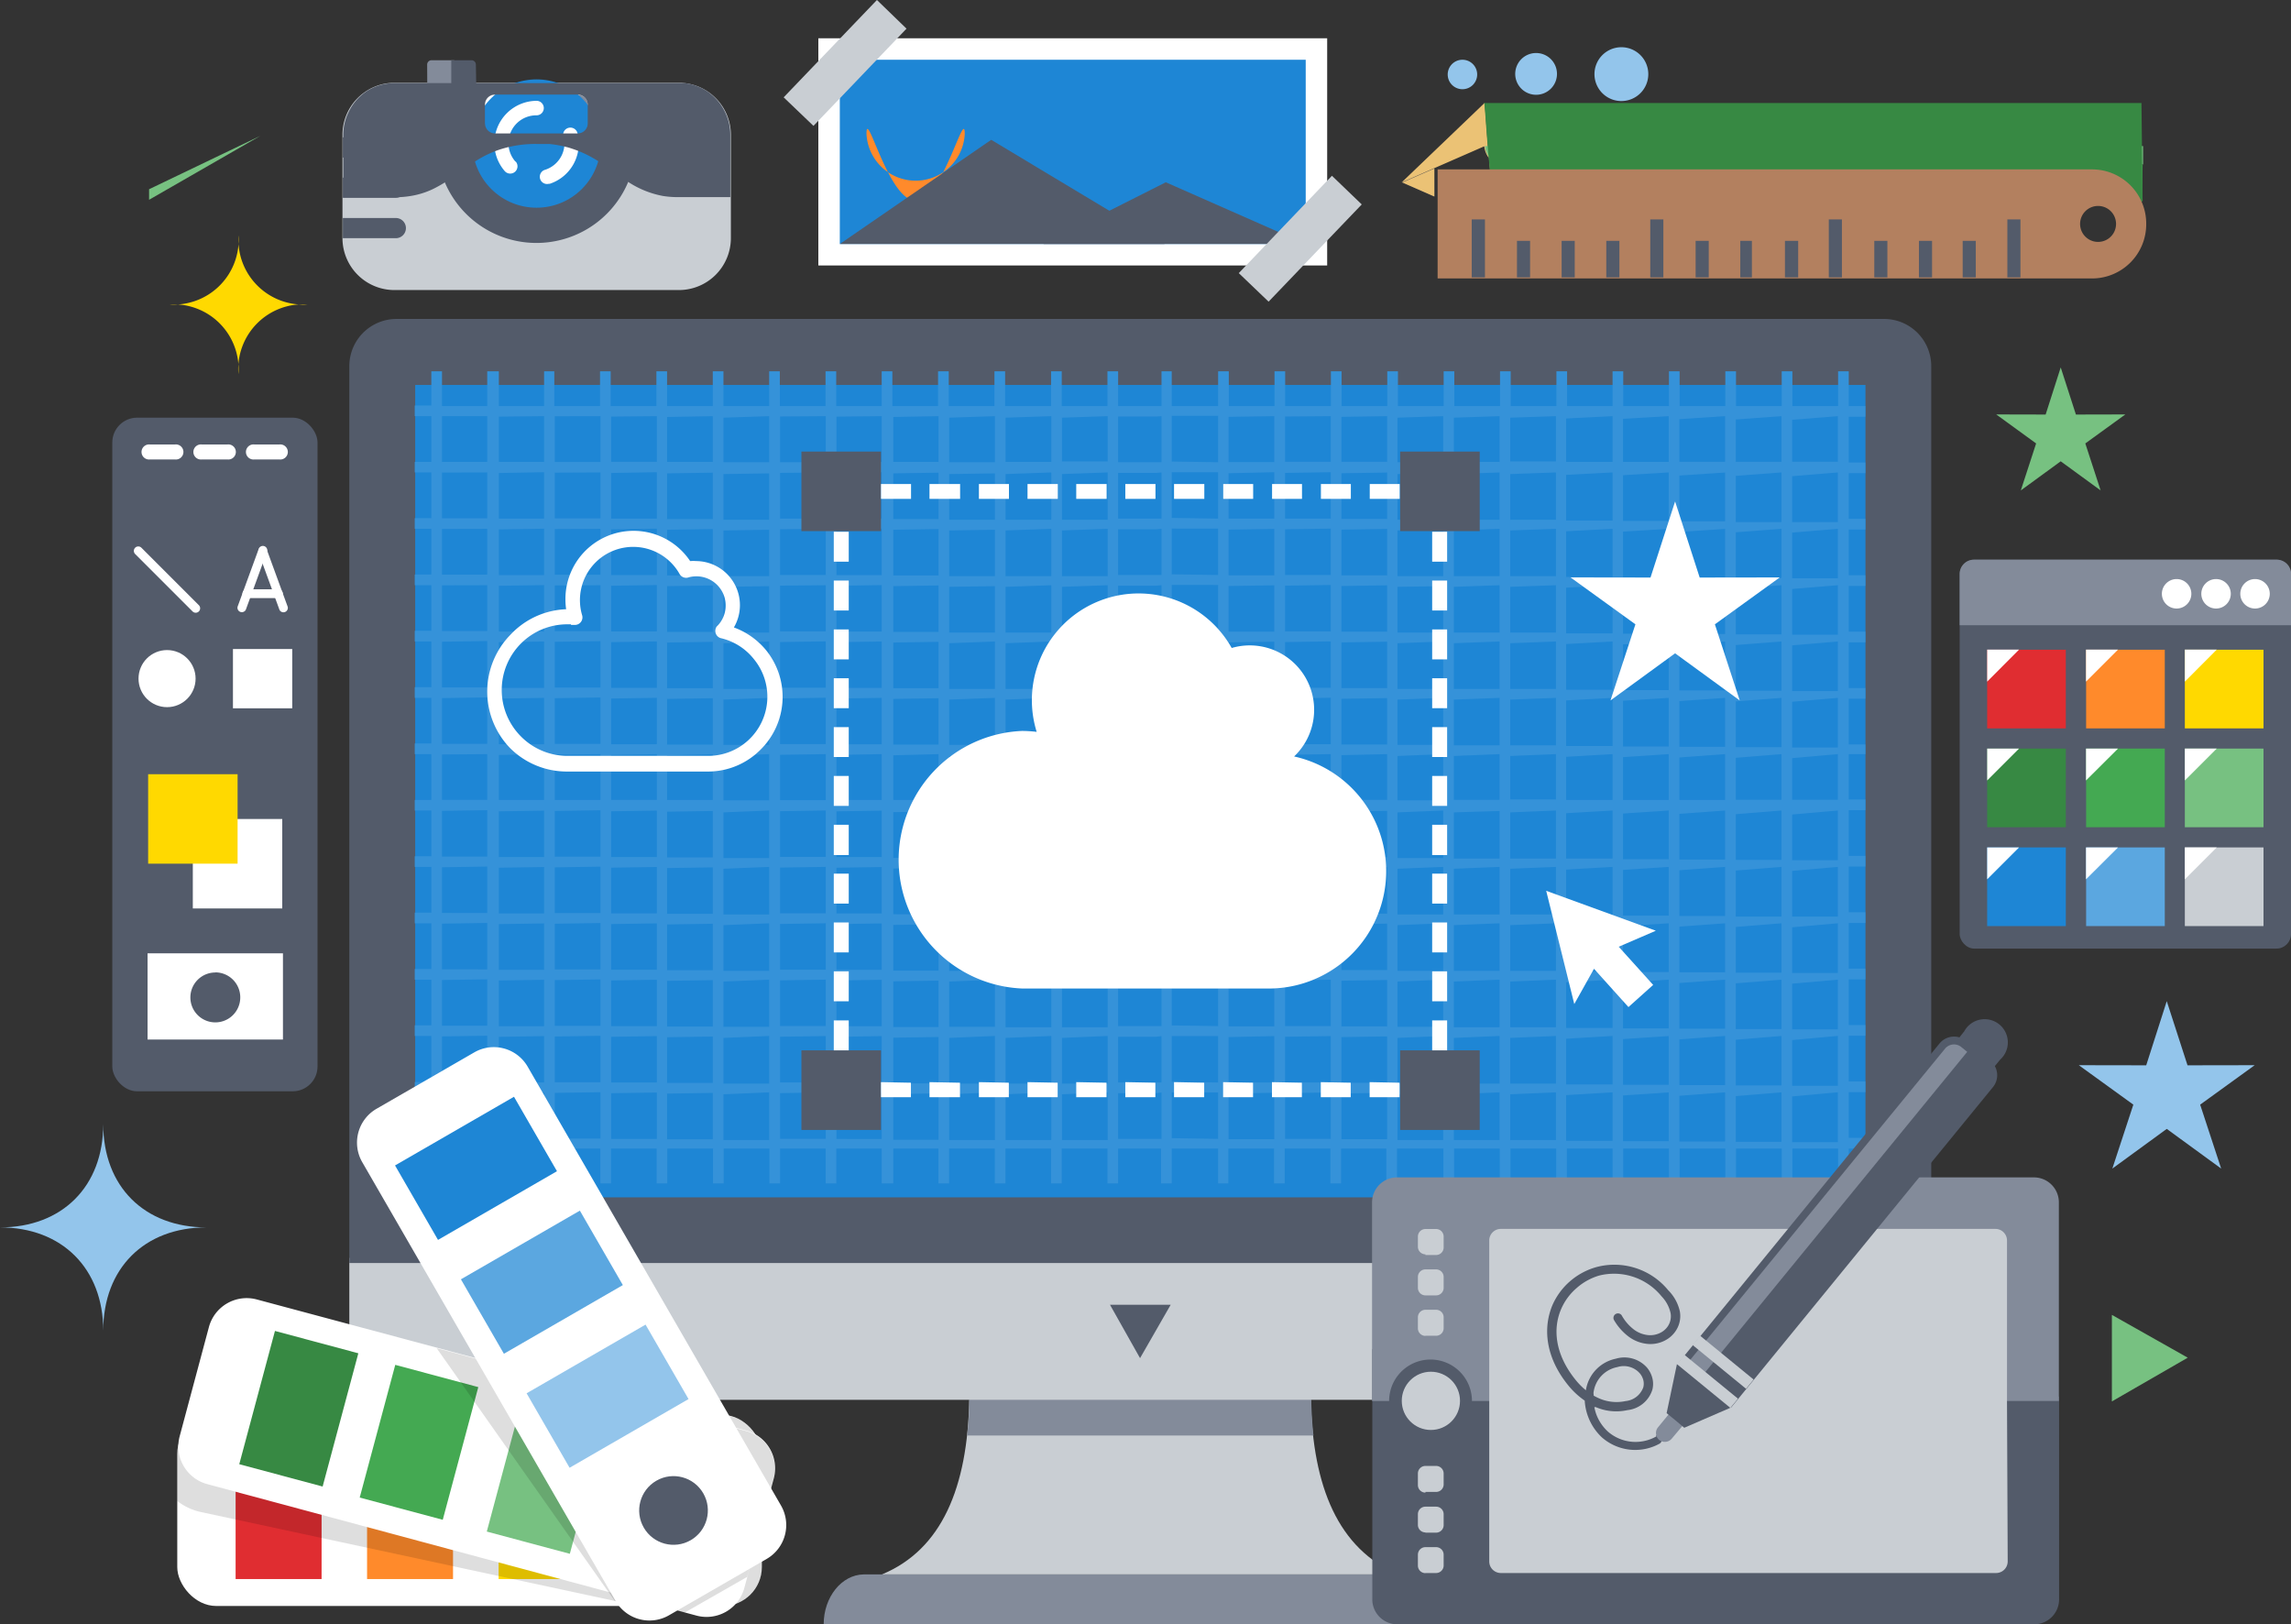 <svg xmlns="http://www.w3.org/2000/svg" viewBox="0 0 197.48 140"><rect x="0" y="0" width="197.48" height="140" fill="#333333" stroke="none"/><defs><style>.cls-1{fill:#838b9a;}.cls-2{fill:#c9ced3;}.cls-3{fill:#535b6a;}.cls-4{fill:#1e86d5;}.cls-5{fill:#3592d9;}.cls-6{fill:#fff;}.cls-7{fill:#ffd900;}.cls-8{fill:#93c5eb;}.cls-9{fill:#e02d31;}.cls-10{fill:#ff8a2b;}.cls-11{opacity:0.13;isolation:isolate;}.cls-12{fill:#378943;}.cls-13{fill:#44a952;}.cls-14{fill:#77c181;}.cls-15{fill:#5ba7e0;}.cls-16{fill:#ebc275;}.cls-17{fill:#b3805f;}</style></defs><title>ViduellAnsprechend</title><g id="Ebene_2" data-name="Ebene 2"><g id="Section_-_Visuell_ansprechend_und_benutzerfreundlich" data-name="Section - Visuell ansprechend und benutzerfreundlich"><path class="cls-1" d="M71,140h54.59c0-2.34-1.54-4.3-3.44-4.3H74.44C72.55,135.73,71,137.65,71,140Z"/><path class="cls-2" d="M83.55,120.65c-.15,7.53-2.35,12.9-7.53,15.05h44.5c-5.16-2.21-7.37-7.53-7.53-15.05Z"/><path class="cls-1" d="M83.55,120.65a23.6,23.6,0,0,1-.19,3.08h29.86q-.16-1.46-.19-3.08l-.86-.83-28.41-.11Z"/><path class="cls-2" d="M34.17,120.65H162.42a4.07,4.07,0,0,0,4.05-4.05v-8.18H30.11v8.18A4.07,4.07,0,0,0,34.17,120.65Z"/><path class="cls-3" d="M34.17,27.49H162.42a4.07,4.07,0,0,1,4.05,4.05v77.32H30.11V31.56A4.07,4.07,0,0,1,34.17,27.49Z"/><rect class="cls-4" x="35.79" y="33.18" width="125.01" height="70.02"/><path class="cls-5" d="M37.18,32h.92v3H42V32H43v3H46.9V32h.88v3h3.94V32h.92v3h3.94V32h.92v3h3.94V32h.92v3H66.3V32h.92v3h3.94V32h.92v3H76V32h.92v3h3.94V32h.92v3h3.94V32h.92v3H90.6V32h.92v3h3.94V32h.92v3h3.74V32H101v3H105V32h.92v3h3.94V32h.92v3h3.94V32h.92v3h3.94V32h.92v3h3.94V32h.92v3h3.94V32h.92v3h3.94V32h.92v3H139V32h.92v3h3.94V32h.92v3h3.94V32h.92v3h3.94V32h.92v3h3.94V32h.92v3h1.43v.92h-1.43v3.94h1.43v.92h-1.43v3.94h1.43v.92h-1.43v3.94h1.43v.92h-1.43v3.94h1.43v.92h-1.43v3.94h1.43v.92h-1.43v3.94h1.43V65h-1.43v3.91h1.43v.92h-1.43v3.94h1.43v.92h-1.43v3.94h1.43v.92h-1.43v3.94h1.43v.92h-1.43v3.94h1.43v.92h-1.43v3.94h1.43v.92h-1.43v3.94h1.43V99h-1.43V102h-.92V99h-3.94v3h-.92V99h-3.94v3h-.92V99h-3.94v3h-.92V99h-3.94v3H139V99h-3.94v3h-.92V99h-3.94v3h-.92V99h-3.94v3h-.92V99h-4v3h-.92V99H115.6v3h-.92V99h-3.94v3h-.92V99h-3.94v3H105V99H101v3h-.92V99H96.38v3h-.92V99H91.52v3H90.6V99H86.67v3h-.92V99H81.81v3h-.92V99H77v3H76V99H72.09v3h-.92V99H67.24v3h-.92V99H62.38v3h-.92V99H57.52v3H56.6V99H52.67v3h-.92V99h-4v3h-.92V99H43v3H42V99H38.1v3h-.92V99H35.75v-.92h1.43v-3.9H35.75v-.92h1.43V89.29H35.75v-.92h1.43V84.44H35.75v-.92h1.43V79.58H35.75v-.92h1.43V74.72H35.75v-.92h1.43V69.86H35.75v-.91h1.43V65H35.75v-.92h1.43V60.15H35.75v-.92h1.43V55.29H35.75v-.92h1.43V50.44H35.75v-.92h1.43V45.58H35.75v-.92h1.43V40.72H35.75v-.91h1.43V35.87H35.75v-.92h1.43Zm62.49,3.9H96.38v3.94h3.74V35.87Zm0,4.86H96.38v3.94h3.74V40.72Zm0,4.86H96.38v3.94h3.74V45.58Zm0,4.86H96.38v3.94h3.74V50.44Zm0,4.86H96.38v3.94h3.74v-4Zm0,4.86H96.38v3.94h3.74v-4Zm0,4.86H96.38v3.91h3.74V65Zm0,4.86H96.38v3.94h3.74v-4Zm0,4.86H96.38v3.94h3.74v-4Zm0,4.86H96.38v3.94h3.74v-4Zm0,4.86H96.38v3.94h3.74v-4Zm0,4.86H96.38v3.94h3.74v-4Zm0,4.86H96.38v3.94h3.74v-4Zm6.23-58.29v3.9h3.94V35.87Zm0,4.86V44.7h3.94v-4Zm0,4.86v3.94h3.94v-4Zm0,4.86v3.94h3.94v-4Zm0,4.86v3.94h3.94v-4Zm0,4.86v3.94h3.94v-4Zm0,4.86v3.88h3.94V65Zm0,4.86v3.94h3.94v-4Zm0,4.86v3.94h3.94v-4Zm0,4.86v3.94h3.94v-4Zm0,4.86v3.94h3.94v-4Zm0,4.86V93.3h3.94v-4Zm0,4.86v3.94h3.94v-4ZM105,98.16v-4H101v3.94Zm0-4.86v-4H101v3.94Zm0-4.86v-4H101v3.94Zm0-4.86v-4H101v3.94Zm0-4.86v-4H101v3.94Zm0-4.86v-4H101v3.94ZM105,69V65H101v3.94Zm0-4.86v-4H101v3.94Zm0-4.86v-4H101v3.94Zm0-4.86v-4H101v3.94Zm0-4.86v-4H101v3.94Zm0-4.86v-4H101v3.94Zm0-4.86v-4H101v3.94Zm5.77-3.94v3.9h3.94V35.87Zm0,4.86V44.7h3.94v-4Zm0,4.86v3.94h3.94v-4Zm0,4.86v3.94h3.94v-4Zm0,4.86v3.94h3.94v-4Zm0,4.86v3.94h3.94v-4Zm0,4.86v3.88h3.94V65Zm0,4.86v3.94h3.94v-4Zm0,4.86v3.94h3.94v-4Zm0,4.86v3.94h3.94v-4Zm0,4.86v3.94h3.94v-4Zm0,4.86V93.3h3.94v-4Zm0,4.86v3.94h3.94v-4Zm4.86-58.29v3.87h3.94V35.87Zm0,4.86v3.94h3.94v-4Zm0,4.86v3.94h3.94v-4Zm0,4.86v3.94h3.94v-4Zm0,4.86v3.94h3.94v-4Zm0,4.86v3.94h3.94v-4Zm0,4.86v3.85h3.94V65Zm0,4.86v3.94h3.94v-4Zm0,4.86v3.94h3.94v-4Zm0,4.86v3.94h3.94v-4Zm0,4.86v3.94h3.94v-4Zm0,4.86v3.94h3.94v-4Zm0,4.86v3.94h3.94v-4ZM120.46,36v3.84h3.94V35.87Zm0,4.86v3.94h3.94v-4Zm0,4.86v3.94h3.94v-4Zm0,4.86v3.94h3.94v-4Zm0,4.86v3.94h3.94V55.29Zm0,4.86V64.2h3.94V60.15Zm0,4.86v3.82h3.94V65Zm0,4.86v3.94h3.94V69.86Zm0,4.86v3.94h3.94V74.72Zm0,4.86v3.94h3.94V79.58Zm0,4.86V88.5h3.94V84.44Zm0,4.86v3.94h3.94V89.29Zm0,4.86v3.94h3.94V94.15ZM125.32,36v3.81h3.94V35.87Zm0,4.86V44.8h3.94V40.72Zm0,4.86v3.94h3.94V45.58Zm0,4.86v3.94h3.94V50.44Zm0,4.86v3.94h3.94V55.29Zm0,4.86v3.94h3.94V60.15Zm0,4.86v3.78h3.94V65Zm0,4.86V74h3.94v-4.1Zm0,4.86v3.94h3.94v-4.1Zm0,4.86v3.94h3.94v-4.1Zm0,4.86v3.94h3.94v-4.1Zm0,4.86V93.4h3.94V89.29Zm0,4.86v3.94h3.94V94.15ZM130.18,36v3.77h3.94V35.87Zm0,4.86v3.94h3.94V40.72Zm0,4.86v3.94h3.94V45.58Zm0,4.86v3.94h3.94V50.44Zm0,4.86v3.94h3.94V55.29Zm0,4.86v3.94h3.94V60.15Zm0,4.86v3.75h3.94V65Zm0,4.86V74h3.94V69.86Zm0,4.86v3.94h3.94V74.72Zm0,4.86v3.94h3.94V79.58Zm0,4.86v3.94h3.94V84.44Zm0,4.86v3.94h3.94V89.29Zm0,4.86v3.94h3.94V94.15ZM135,36.07v3.74H139V35.87Zm0,4.86v3.94H139V40.72Zm0,4.86v3.94H139V45.58Zm0,4.86v3.94H139V50.44Zm0,4.86v3.94H139V55.29Zm0,4.86V64.3H139V60.15Zm0,4.86v3.72H139V65Zm0,4.86V74H139V69.86Zm0,4.86v3.94H139V74.72Zm0,4.86v3.94H139V79.58Zm0,4.86V88.6H139V84.44Zm0,4.86v3.94H139V89.29Zm0,4.86v3.94H139V94.15ZM139.9,36.1v3.71h3.94V35.87Zm0,4.86v3.94h3.94V40.72Zm0,4.86v3.94h3.94V45.58Zm0,4.86v3.94h3.94V50.44Zm0,4.86v3.94h3.94V55.29Zm0,4.86v3.94h3.94V60.15Zm0,4.86v3.69h3.94V65Zm0,4.86v3.94h3.94V69.86Zm0,4.86v3.94h3.94V74.72Zm0,4.86v3.94h3.94V79.58Zm0,4.86v3.94h3.94V84.44Zm0,4.86v3.94h3.94v-4.2Zm0,4.86v3.94h3.94v-4.2Zm4.86-58.29v3.68h3.94V35.87Zm0,4.86v3.94h3.94v-4.2Zm0,4.86v3.94h3.94v-4.2Zm0,4.86v3.94h3.94v-4.2Zm0,4.86v3.94h3.94V55.29Zm0,4.86v3.94h3.94V60.15Zm0,4.86v3.66h3.94V65Zm0,4.86v3.94h3.94V69.86Zm0,4.86v3.94h3.94V74.72Zm0,4.86V83.8h3.94V79.58Zm0,4.86v3.94h3.94V84.44Zm0,4.86v3.94h3.94V89.29Zm0,4.86v3.94h3.94V94.15Zm4.86-58.29v3.65h3.94V35.87Zm0,4.86V45h3.94V40.72Zm0,4.86v3.94h3.94V45.58Zm0,4.86v3.94h3.94V50.44Zm0,4.86v3.94h3.94V55.29Zm0,4.86V64.4h3.94V60.15Zm0,4.86v3.62h3.94V65Zm0,4.86v3.94h3.94V69.86Zm0,4.86V79h3.94V74.72Zm0,4.86v3.94h3.94V79.58Zm0,4.86V88.7h3.94V84.44Zm0,4.86v3.94h3.94V89.29Zm0,4.86v3.94h3.94V94.15Zm4.86-58.29v3.61h3.94V35.87Zm0,4.86V45h3.94V40.72Zm0,4.86v3.94h3.94V45.58Zm0,4.86v3.94h3.94V50.44Zm0,4.86v3.94h3.94V55.29Zm0,4.86v3.94h3.94V60.15Zm0,4.86v3.59h3.94V65Zm0,4.86v3.94h3.94V69.86Zm0,4.86V79h3.94V74.72Zm0,4.86v3.94h3.94V79.58Zm0,4.86v3.94h3.94V84.44Zm0,4.86v3.94h3.94v-4.3Zm0,4.86v3.94h3.94v-4.3ZM38.1,35.87v3.94H42V35.87Zm0,4.86v3.94H42V40.72Zm0,4.86v3.94H42V45.58Zm0,4.86v3.94H42V50.44Zm0,4.86v3.94H42v-4Zm0,4.86v3.94H42v-4Zm0,4.86v3.91H42V65Zm0,4.86v3.94H42v-4Zm0,4.86v3.94H42v-4Zm0,4.86v3.94H42v-4Zm0,4.86v3.94H42v-4Zm0,4.86v3.94H42v-4Zm0,4.86v3.94H42v-4ZM43,35.91v3.9H46.9V35.87Zm0,4.86V44.7H46.9v-4Zm0,4.86v3.94H46.9v-4Zm0,4.86v3.94H46.9v-4Zm0,4.86v3.94H46.9v-4Zm0,4.86v3.94H46.9v-4Zm0,4.86v3.88H46.9V65Zm0,4.86v3.94H46.9v-4Zm0,4.86v3.94H46.9v-4Zm0,4.86v3.94H46.9v-4Zm0,4.86v3.94H46.9v-4Zm0,4.86V93.3H46.9v-4Zm0,4.86v3.94H46.9v-4Zm4.82-58.35v3.94h3.94V35.87Zm0,4.86v3.94h3.94V40.72Zm0,4.86v3.94h3.94V45.58Zm0,4.86v3.94h3.94V50.44Zm0,4.86v3.94h3.94v-4Zm0,4.86v3.94h3.94v-4Zm0,4.86v3.91h3.94V65Zm0,4.86v3.94h3.94v-4Zm0,4.86v3.94h3.94v-4Zm0,4.86v3.94h3.94v-4Zm0,4.86v3.94h3.94v-4Zm0,4.86v3.94h3.94v-4Zm0,4.86v3.94h3.94v-4Zm4.86-58.29v3.9h3.94V35.87Zm0,4.86V44.7h3.94v-4Zm0,4.86v3.94h3.94v-4Zm0,4.86v3.94h3.94v-4Zm0,4.86v3.94h3.94v-4Zm0,4.86v3.94h3.94v-4Zm0,4.86v3.88h3.94V65Zm0,4.86v3.94h3.94v-4Zm0,4.86v3.94h3.94v-4Zm0,4.86v3.94h3.94v-4Zm0,4.86v3.94h3.94v-4Zm0,4.86V93.3h3.94v-4Zm0,4.86v3.94h3.94v-4ZM57.5,35.94v3.87h3.94V35.87Zm0,4.86v3.94h3.94v-4Zm0,4.86v3.94h3.94v-4Zm0,4.86v3.94h3.94v-4Zm0,4.86v3.94h3.94v-4Zm0,4.86v3.94h3.94v-4Zm0,4.86v3.85h3.94V65Zm0,4.86v3.94h3.94v-4Zm0,4.86v3.94h3.94v-4Zm0,4.86v3.94h3.94v-4Zm0,4.86v3.94h3.94v-4Zm0,4.86v3.94h3.94v-4Zm0,4.86v3.94h3.94v-4ZM62.36,36v3.84H66.3V35.87Zm0,4.86v3.94H66.3v-4Zm0,4.86v3.94H66.3v-4Zm0,4.86v3.94H66.3v-4Zm0,4.86v3.94H66.3V55.29Zm0,4.86V64.2H66.3V60.15Zm0,4.86v3.82H66.3V65Zm0,4.86v3.94H66.3V69.86Zm0,4.86v3.94H66.3V74.72Zm0,4.86v3.94H66.3V79.58Zm0,4.86V88.5H66.3V84.44Zm0,4.86v3.94H66.3V89.29Zm0,4.86v3.94H66.3V94.15Zm4.88-58.42v3.94h3.94V35.87Zm0,4.86v3.94h3.94V40.72Zm0,4.86v3.94h3.94V45.58Zm0,4.86v3.94h3.94V50.44Zm0,4.86v3.94h3.94v-4Zm0,4.86v3.94h3.94v-4Zm0,4.86v3.91h3.94V65Zm0,4.86v3.94h3.94v-4Zm0,4.86v3.94h3.94v-4Zm0,4.86v3.94h3.94v-4Zm0,4.86v3.94h3.94v-4Zm0,4.86v3.94h3.94v-4Zm0,4.86v3.94h3.94v-4ZM72.1,35.91v3.9H76V35.87Zm0,4.86V44.7H76v-4Zm0,4.86v3.94H76v-4Zm0,4.86v3.94H76v-4Zm0,4.86v3.94H76v-4Zm0,4.86v3.94H76v-4Zm0,4.86v3.88H76V65Zm0,4.86v3.94H76v-4Zm0,4.86v3.94H76v-4Zm0,4.86v3.94H76v-4Zm0,4.86v3.94H76v-4Zm0,4.86V93.3H76v-4Zm0,4.86v3.94H76v-4ZM77,35.94v3.87H80.9V35.87Zm0,4.86v3.94H80.9v-4Zm0,4.86v3.94H80.9v-4Zm0,4.86v3.94H80.9v-4Zm0,4.86v3.94H80.9v-4Zm0,4.86v3.94H80.9v-4Zm0,4.86v3.85H80.9V65ZM77,70v3.94H80.9v-4Zm0,4.86v3.94H80.9v-4Zm0,4.86v3.94H80.9v-4Zm0,4.86v3.94H80.9v-4Zm0,4.86v3.94H80.9v-4Zm0,4.86v3.94H80.9v-4ZM81.82,36v3.84h3.94V35.87Zm0,4.86v3.94h3.94v-4Zm0,4.86v3.94h3.94v-4Zm0,4.86v3.94h3.94v-4Zm0,4.86v3.94h3.94V55.29Zm0,4.86V64.2h3.94V60.15Zm0,4.86v3.82h3.94V65Zm0,4.86v3.94h3.94V69.86Zm0,4.86v3.94h3.94V74.72Zm0,4.86v3.94h3.94V79.58Zm0,4.86V88.5h3.94V84.44Zm0,4.86v3.94h3.94V89.29Zm0,4.86v3.94h3.94V94.15ZM86.68,36v3.81h3.94V35.87Zm0,4.86V44.8h3.94V40.72Zm0,4.86v3.94h3.94V45.58Zm0,4.86v3.94h3.94V50.44Zm0,4.86v3.94h3.94V55.29Zm0,4.86v3.94h3.94V60.15Zm0,4.86v3.78h3.94V65Zm0,4.86V74h3.94v-4.1Zm0,4.86v3.94h3.94v-4.1Zm0,4.86v3.94h3.94v-4.1Zm0,4.86v3.94h3.94v-4.1Zm0,4.86V93.4h3.94V89.29Zm0,4.86v3.94h3.94V94.15ZM91.54,36v3.77h3.94V35.87Zm0,4.86v3.94h3.94V40.72Zm0,4.86v3.94h3.94V45.58Zm0,4.86v3.94h3.94V50.44Zm0,4.86v3.94h3.94V55.29Zm0,4.86v3.94h3.94V60.15Zm0,4.86v3.75h3.94V65Zm0,4.86V74h3.94V69.86Zm0,4.86v3.94h3.94V74.72Zm0,4.86v3.94h3.94V79.58Zm0,4.86v3.94h3.94V84.44Zm0,4.86v3.94h3.94V89.29Zm0,4.86v3.94h3.94V94.15Z"/><polygon class="cls-3" points="95.68 112.46 100.91 112.46 98.27 117.06 95.68 112.46"/><rect class="cls-3" x="9.68" y="36" width="17.69" height="58.06" rx="2.14" ry="2.14"/><path class="cls-6" d="M12.93,39.6a.65.65,0,1,1,0-1.29h2.15a.65.65,0,1,1,0,1.29Zm9,0a.65.65,0,1,1,0-1.29h2.15a.65.65,0,1,1,0,1.29Zm-4.53,0a.65.65,0,1,1,0-1.29H19.6a.65.65,0,1,1,0,1.29Z"/><rect class="cls-6" x="16.62" y="70.59" width="7.71" height="7.71"/><rect class="cls-7" x="12.77" y="66.73" width="7.71" height="7.71"/><path class="cls-6" d="M12.72,82.17H24.39V89.6H12.72Zm5.84,1.65A2.15,2.15,0,1,0,20.71,86,2.15,2.15,0,0,0,18.56,83.81Z"/><path class="cls-6" d="M17.14,52.16a.38.38,0,1,1-.54.54l-4.95-4.95a.38.38,0,1,1,.54-.54h0Z"/><rect class="cls-6" x="20.08" y="55.94" width="5.11" height="5.11"/><circle class="cls-6" cx="14.4" cy="58.49" r="2.46"/><path class="cls-6" d="M21.19,52.55a.38.38,0,0,1-.71-.26l1.81-4.95a.38.38,0,1,1,.71.26Z"/><path class="cls-6" d="M24.8,52.3a.38.38,0,0,1-.71.26l-1.81-4.95a.38.38,0,0,1,.71-.26Z"/><path class="cls-6" d="M21.28,51.55a.38.38,0,1,1,0-.76H24a.38.38,0,1,1,0,.76Z"/><path class="cls-8" d="M139.76,4.07a2.32,2.32,0,1,1-2.32,2.32,2.32,2.32,0,0,1,2.32-2.32Zm-13.7,1.08a1.27,1.27,0,1,1-1.27,1.27,1.27,1.27,0,0,1,1.27-1.27Zm6.31-.58a1.8,1.8,0,1,1-1.76,1.84,1.8,1.8,0,0,1,1.76-1.84Z"/><path class="cls-7" d="M14.62,26.24a5.59,5.59,0,0,0,5.94-5.94,5.59,5.59,0,0,0,5.94,5.94,5.59,5.59,0,0,0-5.95,6,5.59,5.59,0,0,0-5.92-6Z"/><polygon class="cls-6" points="139.53 81.6 142.5 84.89 140.37 86.8 137.4 83.5 135.7 86.54 133.28 76.78 142.73 80.22 139.53 81.6"/><path class="cls-8" d="M0,105.79c5.38,0,8.9-3.55,8.9-8.9,0,5.38,3.55,8.9,8.9,8.9-5.38,0-8.9,3.55-8.9,8.9C8.9,109.34,5.35,105.79,0,105.79Z"/><path class="cls-3" d="M120.42,140h54.92a2.15,2.15,0,0,0,2.15-2.15V120.37h-49.1v-4.09h-10.1v21.59A2.15,2.15,0,0,0,120.42,140Z"/><path class="cls-1" d="M177.47,120.74V103.63a2.15,2.15,0,0,0-2.15-2.15h-54.9a2.15,2.15,0,0,0-2.15,2.15v17.12h1.47a3.57,3.57,0,1,1,7.14,0h50.59Z"/><path class="cls-2" d="M173,120.74V106.92a1,1,0,0,0-1-1H129.37a1,1,0,0,0-1,1v27.66a1,1,0,0,0,1,1h42.69a1,1,0,0,0,1-1Z"/><path class="cls-2" d="M122.87,128.59h.92a.65.65,0,0,0,.65-.65h0V127a.65.65,0,0,0-.65-.65h-.92a.65.65,0,0,0-.65.65h0V128a.65.65,0,0,0,.65.65h0Zm0-13.46h.92a.65.65,0,0,0,.65-.65v-.94a.65.65,0,0,0-.65-.65h-.92a.65.65,0,0,0-.65.65v.95a.65.65,0,0,0,.65.65Zm0-3.48h.92a.65.65,0,0,0,.65-.65v-.94a.65.65,0,0,0-.65-.65h-.92a.65.65,0,0,0-.65.65V111a.65.65,0,0,0,.65.65Zm0-3.48h.92a.65.65,0,0,0,.65-.65v-.94a.65.65,0,0,0-.65-.65h-.92a.65.65,0,0,0-.65.65v.88a.65.65,0,0,0,.65.65Zm0,27.41h.92a.65.65,0,0,0,.65-.65h0V134a.65.65,0,0,0-.65-.65h-.92a.65.65,0,0,0-.65.65h0v.94a.65.65,0,0,0,.65.65Zm0-3.48h.92a.65.65,0,0,0,.65-.65h0v-.94a.65.65,0,0,0-.65-.65h-.92a.65.65,0,0,0-.65.65h0v.95a.65.65,0,0,0,.65.62Z"/><circle class="cls-2" cx="123.34" cy="120.74" r="2.51"/><path class="cls-3" d="M142.75,123.72a.39.39,0,0,1,.32.7,4.35,4.35,0,0,1-5-.54,4.72,4.72,0,0,1-1.47-3.16,6.75,6.75,0,0,1-1.44-1.34c-2-2.48-2.15-5-1.33-6.92a5.81,5.81,0,0,1,1.53-2.05,5.87,5.87,0,0,1,2.25-1.2,6,6,0,0,1,6.19,2,3.7,3.7,0,0,1,1,1.82,2.29,2.29,0,0,1-.41,1.76,2.44,2.44,0,0,1-.75.68h0a2.71,2.71,0,0,1-1.53.37,3.23,3.23,0,0,1-1.69-.61,4.76,4.76,0,0,1-1.31-1.48.39.39,0,0,1,.67-.39,4,4,0,0,0,1.08,1.25,2.44,2.44,0,0,0,1.28.47,1.94,1.94,0,0,0,1.08-.26h0a1.66,1.66,0,0,0,.51-.46,1.55,1.55,0,0,0,.27-1.19,3,3,0,0,0-.77-1.43,5.28,5.28,0,0,0-5.38-1.8,5.11,5.11,0,0,0-1.95,1.08,5,5,0,0,0-1.32,1.78c-.74,1.69-.57,3.9,1.23,6.13a6.2,6.2,0,0,0,.89.9,3.28,3.28,0,0,1,2.57-2.72,2.6,2.6,0,0,1,2.71.78,2.29,2.29,0,0,1,.45.89h0a2,2,0,0,1,0,1,2.53,2.53,0,0,1-2.15,1.76,4.46,4.46,0,0,1-2.73-.26h-.12a4,4,0,0,0,.17.63,3.86,3.86,0,0,0,1,1.48,3.62,3.62,0,0,0,4.18.41Zm-5.38-3.61v.18a4.52,4.52,0,0,0,.48.24,3.71,3.71,0,0,0,2.27.23,1.8,1.8,0,0,0,1.53-1.19,1.29,1.29,0,0,0,0-.62h0a1.52,1.52,0,0,0-.3-.58,1.84,1.84,0,0,0-1.94-.54,2.56,2.56,0,0,0-2.06,2.29Z"/><path class="cls-1" d="M144.33,121.3l1.2,1L144.1,124a.78.78,0,0,1-1.08.11h0a.78.78,0,0,1-.11-1.08Z"/><path class="cls-3" d="M170.17,94.08l-3-2.48,2.15-2.72a2,2,0,1,1,3.08,2.46h0Z"/><polygon class="cls-3" points="144.55 117.57 144.87 117.64 149.03 121.03 149.15 121.34 145.18 123.06 144.42 122.42 143.66 121.8 144.55 117.57"/><path class="cls-3" d="M171.56,91.42l-2.1-1.71a1.62,1.62,0,0,0-2.28.23L144.6,117.57l4.6,3.77,22.58-27.63a1.62,1.62,0,0,0-.22-2.29Z"/><path class="cls-1" d="M169.57,90.66l-.54-.44a1,1,0,0,0-1.35.14l-22.21,27.12,1.28,1.08Z"/><rect class="cls-2" x="146.66" y="116.08" width="1.03" height="5.96" transform="translate(-38.18 157.51) rotate(-50.69)"/><rect class="cls-2" x="148.01" y="114.43" width="1.03" height="5.96" transform="translate(-36.41 157.95) rotate(-50.69)"/><rect class="cls-6" x="15.28" y="121.96" width="50.39" height="16.46" rx="3.35" ry="3.35"/><circle class="cls-3" cx="58.06" cy="130.18" r="2.96"/><rect class="cls-9" x="20.31" y="124.26" width="7.41" height="11.84"/><rect class="cls-10" x="31.64" y="124.26" width="7.41" height="11.84"/><rect class="cls-7" x="42.98" y="124.26" width="7.41" height="11.84"/><path class="cls-11" d="M15.28,129.37v-4.05A3.37,3.37,0,0,1,18.63,122H62.32a3.37,3.37,0,0,1,3.35,3.35v9.74a3.31,3.31,0,0,1-3.27,3.35h-.09L53.06,138,17.21,130.3A5.06,5.06,0,0,1,15.28,129.37Z"/><circle class="cls-11" cx="58.06" cy="130.18" r="2.96"/><circle class="cls-3" cx="58.06" cy="130.18" r="2.96"/><path class="cls-6" d="M15.48,123.82,18,114.41A3.37,3.37,0,0,1,22.13,112l42.19,11.3a3.37,3.37,0,0,1,2.38,4.12l-2.53,9.41A3.37,3.37,0,0,1,60,139.24l-42.2-11.34A3.37,3.37,0,0,1,15.48,123.82Z"/><circle class="cls-3" cx="58.06" cy="130.18" r="2.96" transform="translate(-82.72 152.57) rotate(-75)"/><rect class="cls-12" x="19.8" y="117.71" width="11.89" height="7.44" transform="translate(-98.2 114.86) rotate(-75)"/><rect class="cls-13" x="30.2" y="120.61" width="11.84" height="7.41" transform="translate(-93.31 127.03) rotate(-75)"/><rect class="cls-14" x="41.15" y="123.54" width="11.84" height="7.41" transform="translate(-88.02 139.78) rotate(-75)"/><path class="cls-11" d="M37.64,116.2l26.66,7.14a3.37,3.37,0,0,1,2.38,4.12l-2.27,8.45L59,139l-6-1Z"/><path class="cls-6" d="M32.45,95.57l8.44-4.87a3.37,3.37,0,0,1,4.59,1.23l21.84,37.83a3.37,3.37,0,0,1-1.21,4.59l-8.44,4.87A3.37,3.37,0,0,1,53.07,138L31.22,100.16A3.37,3.37,0,0,1,32.45,95.57Z"/><circle class="cls-3" cx="58.06" cy="130.19" r="2.96" transform="translate(-57.32 46.47) rotate(-30)"/><rect class="cls-4" x="35.11" y="96.99" width="11.84" height="7.41" transform="translate(-44.85 34.01) rotate(-30)"/><rect class="cls-15" x="40.79" y="106.81" width="11.84" height="7.41" transform="translate(-49 38.16) rotate(-30)"/><rect class="cls-8" x="46.45" y="116.63" width="11.84" height="7.41" transform="translate(-53.15 42.31) rotate(-30)"/><polygon class="cls-14" points="12.85 16.31 12.85 17.22 22.44 11.71 12.85 16.31"/><polygon class="cls-3" points="120.87 15.72 123.64 16.93 123.63 14.52 120.87 15.72"/><path class="cls-16" d="M123.64,14.52v2.42l-2.76-1.21,2.75-1.2Zm5.38-.33a2,2,0,0,1-1.08-1.58l-7.13,3.12,7.14-6.84c.07-.66.48,8.76,1.08,8.46a1.73,1.73,0,0,1,0-3.16Z"/><path class="cls-14" d="M128,12.59a2,2,0,0,0,1.08,1.58h55.65V12.59Z"/><path class="cls-13" d="M184.69,14.18H129a1.73,1.73,0,0,0,0,3.16h55.65Z"/><path class="cls-12" d="M184.69,17.34H129c-.6.3-1-9.12-1.08-8.46h56.67Z"/><path class="cls-6" d="M49.22,53.81H48.9a5.64,5.64,0,0,0-4,1.66h0a5.67,5.67,0,0,0,0,8h0a5.64,5.64,0,0,0,4,1.68H61a5.1,5.1,0,0,0,4-8.32h0A5.1,5.1,0,0,0,62.12,55,.65.65,0,0,1,61.78,54a2.48,2.48,0,0,0,.77-1.81,2.56,2.56,0,0,0-.09-.68,2.53,2.53,0,0,0-3.09-1.75.65.65,0,0,1-.81-.32A4.59,4.59,0,0,0,50.17,53a.65.65,0,0,1-.68.86h-.27Zm-.42-1.3a5.71,5.71,0,0,1-.06-.86,5.87,5.87,0,0,1,10.75-3.29,3.72,3.72,0,0,1,.54,0,3.8,3.8,0,0,1,3.23,5.72A6.45,6.45,0,0,1,66,56h0a6.39,6.39,0,0,1-.43,8.6h0A6.37,6.37,0,0,1,61,66.5H48.9a6.92,6.92,0,0,1-4.91-2h0a7,7,0,0,1,0-9.78h0A6.92,6.92,0,0,1,48.8,52.51Z"/><path class="cls-6" d="M88.1,63a11.22,11.22,0,0,1,1.26.08,9.2,9.2,0,0,1,16.81-7.23,5.55,5.55,0,0,1,5.38,9.35,10.12,10.12,0,0,1-2,20H88.1A11.11,11.11,0,0,1,88.1,63Z"/><path class="cls-17" d="M123.92,14.6h56.4A4.67,4.67,0,0,1,185,19.28v0h0A4.67,4.67,0,0,1,180.32,24h-56.4Zm55.38,4.7a1.55,1.55,0,1,0,1.55-1.55,1.55,1.55,0,0,0-1.55,1.55Z"/><path class="cls-3" d="M169.18,23.91V20.76h1.13v3.15Zm3.85,0v-5h1.13v5Zm-46.17,0v-5H128v5Zm15.39,0v-5h1.13v5Zm15.39,0v-5h1.13v5Zm-26.88,0V20.76h1.13v3.15Zm3.85,0V20.76h1.13v3.15Zm3.85,0V20.76h1.13v3.15Zm7.7,0V20.76h1.13v3.15Zm3.85,0V20.76h1v3.15Zm3.85,0V20.76H155v3.15Zm7.7,0V20.76h1.13v3.15Zm3.85,0V20.76h1.13v3.15Z"/><rect class="cls-3" x="168.92" y="48.24" width="28.56" height="33.52" rx="1.25" ry="1.25"/><path class="cls-1" d="M168.92,53.89V49.47a1.23,1.23,0,0,1,1.23-1.23h26.11a1.23,1.23,0,0,1,1.23,1.23v4.42Z"/><rect class="cls-4" x="171.29" y="73.04" width="6.78" height="6.78"/><polygon class="cls-6" points="171.29 73.04 174.04 73.04 171.29 75.79 171.29 73.04"/><rect class="cls-15" x="179.82" y="73.04" width="6.78" height="6.78"/><polygon class="cls-6" points="179.81 73.04 182.57 73.04 179.81 75.79 179.81 73.04"/><rect class="cls-2" x="188.33" y="73.04" width="6.78" height="6.78"/><polygon class="cls-6" points="188.33 73.04 191.08 73.04 188.33 75.79 188.33 73.04"/><rect class="cls-12" x="171.29" y="64.52" width="6.78" height="6.78"/><polygon class="cls-6" points="171.29 64.52 174.04 64.52 171.29 67.27 171.29 64.52"/><rect class="cls-13" x="179.82" y="64.52" width="6.78" height="6.78"/><polygon class="cls-6" points="179.81 64.52 182.57 64.52 179.81 67.27 179.81 64.52"/><rect class="cls-14" x="188.33" y="64.52" width="6.78" height="6.78"/><polygon class="cls-6" points="188.33 64.52 191.08 64.52 188.33 67.27 188.33 64.52"/><rect class="cls-9" x="171.29" y="56" width="6.78" height="6.78"/><polygon class="cls-6" points="171.29 55.99 174.04 55.99 171.29 58.75 171.29 55.99"/><rect class="cls-10" x="179.82" y="56" width="6.78" height="6.78"/><polygon class="cls-6" points="179.81 55.99 182.57 55.99 179.81 58.75 179.81 55.99"/><rect class="cls-7" x="188.33" y="56" width="6.78" height="6.78"/><polygon class="cls-6" points="188.33 55.99 191.08 55.99 188.33 58.75 188.33 55.99"/><path class="cls-6" d="M194.38,49.91a1.27,1.27,0,1,1-1.27,1.27h0A1.27,1.27,0,0,1,194.38,49.91Zm-6.76,0a1.27,1.27,0,1,1-1.27,1.27h0a1.27,1.27,0,0,1,1.25-1.27Zm3.39,0a1.27,1.27,0,1,1-1.26,1.28h0A1.27,1.27,0,0,1,191,49.91Z"/><polygon class="cls-6" points="144.39 43.22 146.51 49.78 153.41 49.77 147.82 53.81 149.96 60.37 144.39 56.31 138.82 60.37 140.97 53.81 135.38 49.77 142.27 49.78 144.39 43.22"/><polygon class="cls-8" points="186.77 86.29 188.56 91.82 194.35 91.81 189.65 95.21 191.46 100.72 186.77 97.3 182.08 100.72 183.89 95.21 179.19 91.81 185 91.82 186.77 86.29"/><path class="cls-3" d="M69.08,90.53h6.86v6.86H69.08Zm0-51.61h6.86v6.86H69.08V38.92Zm51.61,0h6.86v6.86h-6.86V38.92Zm0,51.61h6.86v6.86h-6.86Z"/><path class="cls-6" d="M71.87,87.95h1.29v2.58H71.87Zm6.66-46.23V43H75.94V41.72Zm42.12,0V43h-2.58V41.72Zm-4.21,0V43h-2.58V41.72Zm-4.21,0V43h-2.58V41.72Zm-4.21,0V43h-2.58V41.72Zm-4.21,0V43H101.2V41.72Zm-4.21,0V43H97V41.72Zm-4.21,0V43H92.77V41.72Zm-4.21,0V43H88.57V41.72Zm-4.21,0V43H84.38V41.72Zm-4.21,0V43H80.12V41.72Zm40.69,46.23h1.29v2.58h-1.29Zm0-42.12h1.29v2.58h-1.29Zm0,4.21h1.29v2.58h-1.29Zm0,4.21h1.29v2.58h-1.29Zm0,4.21h1.29v2.58h-1.29Zm0,4.21h1.29v2.58h-1.29Zm0,4.21h1.29v2.58h-1.29Zm0,4.21h1.29V73.7h-1.29Zm0,4.21h1.29v2.58h-1.29V75.34Zm0,4.21h1.29v2.58h-1.29V79.55Zm0,4.21h1.29v2.58h-1.29ZM78.52,93.32v1.25H75.94V93.27Zm42.12,0v1.25h-2.58V93.27Zm-4.21,0v1.25h-2.58V93.27Zm-4.21,0v1.25h-2.58V93.27Zm-4.21,0v1.25h-2.58V93.27Zm-4.21,0v1.25H101.2V93.27Zm-4.21,0v1.25H97V93.27Zm-4.21,0v1.25H92.77V93.27Zm-4.21,0v1.25H88.57V93.27Zm-4.21,0v1.25H84.38V93.27Zm-4.21,0v1.25H80.12V93.27ZM71.87,45.83h1.29v2.58H71.87Zm0,4.21h1.29v2.58H71.87Zm0,4.21h1.29v2.58H71.87Zm0,4.21h1.29v2.58H71.87Zm0,4.21h1.29v2.58H71.87Zm0,4.21h1.29v2.58H71.87Zm0,4.21h1.29V73.7H71.87Zm0,4.21h1.29v2.58H71.87V75.34Zm0,4.21h1.29v2.58H71.87V79.55Zm0,4.21h1.29v2.58H71.87Z"/><path class="cls-2" d="M56.2,25H34a4.48,4.48,0,0,1-4.48-4.47V11.6a4.48,4.48,0,0,1,4.3-4.46H58.68A4.48,4.48,0,0,1,63,11.6v8.92A4.48,4.48,0,0,1,58.49,25H56.2Z"/><rect class="cls-6" x="41.81" y="8.17" width="8.87" height="3.35" rx="0.85" ry="0.85"/><path class="cls-1" d="M46.24,8.17h3.58a.86.86,0,0,1,.85.85v1.65a.86.86,0,0,1-.85.85H46.24Z"/><path class="cls-1" d="M36.83,7.34h2.32V5.19H37.2a.38.38,0,0,0-.38.38Z"/><path class="cls-3" d="M46.24,13.78c4.74,0,8.58-6.16,8.58-1.42a8.58,8.58,0,1,1-17.16,0C37.66,7.63,41.51,13.78,46.24,13.78Z"/><circle class="cls-4" cx="46.25" cy="12.37" r="5.53" transform="translate(4.8 36.33) rotate(-45)"/><path class="cls-6" d="M44.45,13.92a.62.62,0,1,1-.94.83h0a3.66,3.66,0,0,1,2.74-6.06.62.62,0,0,1,0,1.25,2.4,2.4,0,0,0-1.81,4Zm4.14-2.15A2.41,2.41,0,0,1,47,14.63a.62.62,0,1,0,.31,1.21l.08,0a3.64,3.64,0,0,0,2.4-4.3.63.63,0,1,0-1.23.26h0Z"/><path class="cls-3" d="M29.55,18.79h4.57a.87.87,0,0,1,.87.87h0a.87.87,0,0,1-.87.87H29.55Zm0-6.95h4.57a.87.87,0,0,1,.87.87h0a.87.87,0,0,1-.87.87H29.55V11.84Zm0,3.47h4.57a.87.87,0,0,1,.87.87h0a.87.87,0,0,1-.87.87H29.55Z"/><path class="cls-3" d="M41.05,7.34H38.9V5.19h1.74a.38.38,0,0,1,.38.38Z"/><path class="cls-3" d="M34.09,17a8.09,8.09,0,0,0,1.26-.1,7.05,7.05,0,0,0,2-.62,11.54,11.54,0,0,0,1.65-1c.77-.55,1.54-1.14,2.42-1.65a9.14,9.14,0,0,1,1.68-.75,9.93,9.93,0,0,1,3.16-.47h1.08a9.68,9.68,0,0,1,1.48.26c.25.06.48.14.71.22a9.34,9.34,0,0,1,1.55.71c1.08.61,2,1.34,2.95,2a8.17,8.17,0,0,0,3.11,1.29,8.09,8.09,0,0,0,1.26.1h4.55V11.61a4.43,4.43,0,0,0-.41-1.86,4.52,4.52,0,0,0-1.57-1.87,4.44,4.44,0,0,0-2-.72H34a4.44,4.44,0,0,0-2.47.75A4.52,4.52,0,0,0,30,9.76a4.43,4.43,0,0,0-.41,1.84V17Zm7.71-6.37V9a.86.86,0,0,1,.85-.85h7.16a.86.86,0,0,1,.85.85v1.65a.86.86,0,0,1-.85.85H42.66a.86.86,0,0,1-.85-.85Z"/><rect class="cls-6" x="70.54" y="3.3" width="43.86" height="19.58"/><rect class="cls-4" x="72.39" y="5.15" width="40.16" height="15.88"/><path class="cls-10" d="M78.92,17.3c2.34,0,4.24-8.1,4.24-5.76a4.24,4.24,0,0,1-8.47,0C74.68,9.2,76.58,17.3,78.92,17.3Z"/><polygon class="cls-3" points="100.39 21.03 72.39 21.03 85.44 12.05 100.39 21.03"/><polygon class="cls-3" points="112.55 21.03 89.94 21.03 100.49 15.71 112.55 21.03"/><polygon class="cls-2" points="67.55 8.39 75.59 0 78.14 2.47 70.12 10.85 67.55 8.39"/><polygon class="cls-2" points="106.78 23.54 114.81 15.15 117.38 17.62 109.35 26 106.78 23.54"/><polygon class="cls-14" points="177.63 31.67 178.94 35.73 183.2 35.72 179.75 38.22 181.07 42.27 177.63 39.76 174.19 42.27 175.51 38.22 172.07 35.72 176.33 35.73 177.63 31.67"/><polygon class="cls-14" points="182.04 113.33 182.04 120.79 188.58 117.02 182.04 113.33"/></g></g></svg>